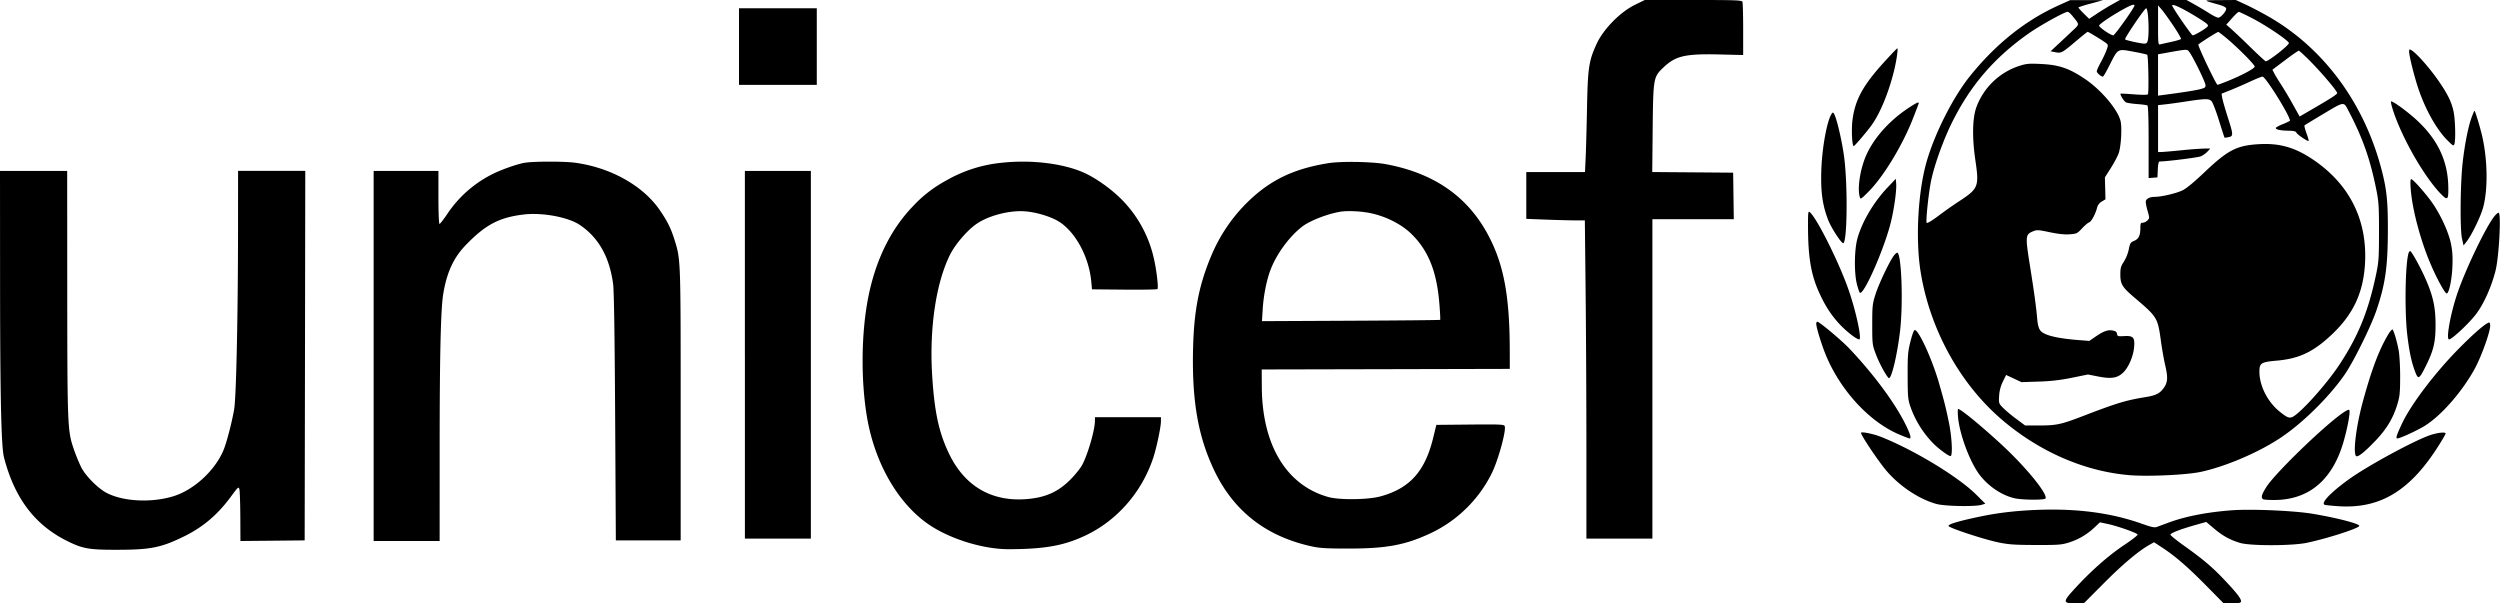 <svg width="116" height="28" viewBox="0 0 116 28" fill="none" xmlns="http://www.w3.org/2000/svg"><path fill-rule="evenodd" clip-rule="evenodd" d="M75.877.215c-.702.343-1.48 1.135-1.799 1.832-.359.785-.406 1.106-.442 3.039-.017.857-.044 1.86-.061 2.228l-.031.67H70.82v2.171l.944.036c.519.02 1.13.035 1.358.035h.415l.036 3.323c.02 1.827.036 5.15.036 7.383v4.06h3.062v-14.82h3.777l-.015-1.08-.015-1.08-1.877-.015-1.877-.014.02-2.01c.026-2.37.032-2.4.507-2.85.563-.533 1.007-.634 2.608-.596l1.084.026v-1.19c0-.654-.015-1.229-.033-1.276C80.82.01 80.568 0 78.566 0l-2.25.001-.439.214zM95.54.24c-1.546.696-2.9 1.77-4.112 3.265-.788.97-1.645 2.654-2.03 3.987-.404 1.399-.525 3.606-.28 5.127.43 2.67 1.834 5.212 3.803 6.882 1.737 1.474 3.822 2.375 5.892 2.547.858.07 2.627-.01 3.29-.15 1.15-.244 2.691-.901 3.719-1.587 1.019-.68 2.229-1.87 2.957-2.911.414-.591 1.237-2.254 1.494-3.017.414-1.228.524-2.026.524-3.801 0-1.235-.055-1.771-.266-2.608-.794-3.144-2.688-5.73-5.278-7.21a16.96 16.96 0 0 0-1.054-.553L103.74 0l-.751.006c-.8.006-.799-.003-.04.209.202.056.334.124.344.177.023.115-.247.428-.368.428-.052 0-.241-.093-.418-.207a15.188 15.188 0 0 0-.688-.41L101.455 0h-3.089l-.36.2c-.2.111-.52.308-.716.438l-.354.236-.26-.256c-.142-.14-.25-.266-.237-.278a6.25 6.25 0 0 1 .587-.178l.564-.154-.766-.001-.765-.001-.52.234zm3.5.015c0 .099-.914 1.384-.985 1.385-.116.001-.656-.37-.656-.452 0-.07.622-.487 1.176-.788.319-.173.465-.22.465-.145zm2.352.222c.195.105.523.3.729.434.323.209.365.253.304.327-.082.098-.595.401-.682.402-.057 0-.953-1.302-.953-1.386 0-.066.213.012.602.223zm-.547.72c.209.311.368.587.353.611-.015.024-.218.085-.45.135-.233.05-.466.102-.518.116-.089.024-.096-.044-.096-.891V.25l.165.19c.091.104.336.444.546.756zM34.29 2.16v1.777h3.609V.384H34.29V2.16zM99.66.67c.045.37.046.964.002 1.183-.027.135-.062.17-.167.17-.163 0-.892-.162-.892-.199 0-.1.912-1.441.98-1.441.024 0 .059.129.078.287zm-3.491.08c.332.409.333.359-.014.686-.173.164-.47.442-.661.62l-.348.323.228.045c.27.053.311.031.99-.547.26-.22.486-.4.504-.4.043 0 .751.435.87.534.082.07.083.098.01.304a4.915 4.915 0 0 1-.269.571c-.104.19-.189.379-.189.421 0 .075.2.248.285.248.023 0 .163-.24.31-.534.391-.778.362-.762 1.106-.623.336.062.624.127.64.143.052.053.082 1.785.031 1.836-.029.028-.297.029-.65 0-.33-.026-.609-.04-.618-.03-.038.038.16.355.25.402.052.027.285.062.517.08.232.016.448.045.479.064.037.023.056.614.056 1.703v1.668l.205-.017.205-.017.017-.369c.011-.26.037-.369.088-.369.325 0 1.775-.182 1.911-.24.094-.04.232-.139.305-.218l.132-.143-.269.001a17.6 17.6 0 0 0-1.062.08c-.437.044-.861.08-.944.081l-.15.002V4.878l.342-.037c.188-.02.575-.074.861-.118.987-.152 1.163-.156 1.279-.027.057.063.212.465.345.894.133.428.249.786.257.794.009.008.093 0 .188-.02.228-.045.225-.11-.046-.952-.12-.375-.232-.768-.249-.873l-.031-.191.4-.16c.22-.087.63-.265.911-.396.281-.13.546-.237.59-.237.149 0 1.359 1.96 1.266 2.053a2.41 2.41 0 0 1-.342.158c-.169.07-.308.148-.309.174 0 .073.215.119.589.125.244.004.344.028.367.088.033.086.531.424.569.386.012-.012-.033-.172-.1-.356s-.108-.348-.091-.365c.017-.017.419-.262.892-.544.95-.567.923-.563 1.132-.164.674 1.283 1.02 2.26 1.308 3.695.111.557.125.782.124 1.968-.002 1.24-.014 1.391-.149 2.024-.357 1.677-.83 2.828-1.703 4.145-.612.924-1.844 2.286-2.184 2.414-.14.053-.252.003-.572-.256-.563-.454-.94-1.197-.941-1.851 0-.403.075-.452.802-.515.939-.083 1.56-.345 2.284-.966 1.187-1.017 1.727-2.068 1.813-3.53.122-2.083-.767-3.792-2.565-4.934-.765-.487-1.457-.667-2.358-.615-1.025.06-1.435.27-2.505 1.284-.519.493-.871.783-1.054.866-.303.14-.968.294-1.264.294-.219 0-.376.07-.421.187-.017.044.016.243.073.441.102.357.102.364-.003.469a.37.37 0 0 1-.216.106c-.093 0-.11.036-.11.242 0 .349-.078.509-.29.598-.167.07-.191.109-.248.398a1.88 1.88 0 0 1-.227.567c-.139.208-.164.299-.164.595 0 .444.087.588.64 1.06 1.087.925 1.092.933 1.248 2.063.047.346.137.847.199 1.114.13.56.11.788-.091 1.052-.187.244-.352.323-.848.404-.89.145-1.314.273-2.848.863-1.056.406-1.26.45-2.072.45h-.648l-.429-.32a6.321 6.321 0 0 1-.613-.516c-.177-.186-.183-.209-.162-.543.015-.234.072-.45.173-.657l.15-.308.357.167.357.167.803-.027a8.613 8.613 0 0 0 1.542-.178l.738-.151.501.098c.6.117.892.064 1.159-.212.238-.247.443-.732.481-1.14.044-.466-.034-.553-.468-.527-.28.017-.307.008-.323-.103-.013-.09-.067-.13-.206-.157-.222-.041-.424.032-.806.295l-.273.188-.47-.036c-1.05-.082-1.63-.226-1.805-.448-.07-.088-.118-.262-.14-.502-.057-.64-.135-1.209-.336-2.473-.223-1.398-.216-1.478.127-1.621.19-.08.245-.077.787.037.39.082.696.114.924.097.322-.023.354-.038.574-.274.128-.138.279-.265.335-.283.102-.032.303-.415.371-.705a.475.475 0 0 1 .209-.258l.173-.105-.013-.508-.014-.509.274-.43c.15-.238.314-.545.364-.684.116-.327.165-1.22.084-1.522-.145-.535-.902-1.426-1.632-1.92-.743-.504-1.209-.664-2.048-.705-.569-.028-.682-.018-1.03.094a3.17 3.17 0 0 0-1.966 1.886c-.194.513-.213 1.426-.053 2.507.177 1.2.136 1.302-.763 1.886a19.9 19.9 0 0 0-.96.677c-.281.213-.51.35-.538.323-.054-.054.09-1.415.208-1.974.158-.747.578-1.91.982-2.717.856-1.711 1.958-2.986 3.54-4.098.542-.38 1.67-1.006 1.814-1.006.034 0 .136.091.226.202zm8.367.114c.671.352 1.668 1.03 1.668 1.136 0 .104-.941.844-1.073.844-.024 0-.339-.29-.702-.644a32.827 32.827 0 0 0-.894-.85l-.235-.206.263-.296c.144-.162.287-.296.317-.297.03 0 .325.14.656.313zm-1.227.907c.531.443 1.309 1.227 1.309 1.318 0 .09-.626.423-1.286.685-.227.09-.423.163-.437.163-.061 0-.915-1.793-.89-1.868.014-.042.846-.572.921-.587.017-.003.189.127.383.289zM87.42 2.885c-.978 1.073-1.348 1.753-1.465 2.69-.056.449-.019 1.21.06 1.203.043-.004.595-.65.823-.965.392-.54.787-1.492 1.04-2.506.116-.46.204-1.065.156-1.065-.016 0-.292.29-.614.643zm14.172-.461c.155.198.726 1.361.741 1.512.013.12-.016.143-.259.205-.236.06-.887.161-1.709.266l-.232.03V2.52l.178-.032c1.247-.224 1.16-.22 1.281-.065zm10.19-.031c.003.201.227 1.105.417 1.681.33.998.864 1.949 1.378 2.454.259.254.273.26.31.142.058-.18.039-1.05-.03-1.432-.08-.442-.249-.808-.642-1.39-.494-.731-1.236-1.551-1.404-1.551-.017 0-.029.043-.029.096zm-4.533.502c.52.53 1.196 1.334 1.196 1.422 0 .057-.265.23-1.075.702l-.666.387-.331-.592a18.97 18.97 0 0 0-.543-.911 7.004 7.004 0 0 1-.302-.494l-.088-.173.586-.442c.322-.243.609-.442.638-.442.029 0 .292.244.585.543zm3.748 2.095c.391 1.316 1.528 3.306 2.332 4.08.244.234.284.174.272-.411-.027-1.347-.615-2.432-1.855-3.42-.384-.308-.723-.535-.796-.536-.021 0 0 .13.047.287zm-22.48.044c-.89.596-1.61 1.42-1.95 2.23-.262.629-.387 1.47-.276 1.866.036.13.049.123.392-.219.695-.692 1.568-2.12 2.069-3.387.153-.39.28-.721.28-.737 0-.072-.13-.01-.514.247zm26.173.394c-.159.424-.32 1.227-.419 2.086-.113.976-.133 3.104-.034 3.554l.071.322.126-.158c.245-.306.686-1.216.793-1.638.21-.817.198-2.088-.029-3.168-.084-.4-.346-1.285-.381-1.285-.011 0-.068.129-.127.287zm-29.685-.171c-.222.281-.465 1.59-.497 2.673-.029.978.054 1.579.312 2.258.15.396.652 1.159.719 1.092.181-.182.195-2.813.02-4.06-.09-.652-.293-1.542-.42-1.856-.06-.146-.087-.167-.134-.107zM24.359 7.55c-.393.066-1.19.354-1.609.58a5.441 5.441 0 0 0-1.997 1.8c-.17.252-.332.46-.36.46-.028 0-.05-.53-.05-1.23V7.93h-3.006v17.172h3.062l.001-4.334c.001-4.313.051-6.441.168-7.14.166-.995.48-1.673 1.044-2.257.913-.945 1.546-1.28 2.678-1.417.864-.105 2.07.118 2.612.482.868.583 1.377 1.484 1.546 2.736.042.319.073 2.334.095 6.187l.032 5.715h3.008v-6.289c0-6.76 0-6.75-.285-7.655-.17-.543-.334-.871-.689-1.386-.783-1.137-2.285-1.974-3.938-2.195-.498-.066-1.908-.065-2.31.002zm22.098.005a6.393 6.393 0 0 0-2.553.821 5.945 5.945 0 0 0-1.556 1.207c-1.028 1.07-1.728 2.507-2.066 4.239-.322 1.652-.343 3.83-.053 5.536.362 2.135 1.446 4.014 2.876 4.985.99.672 2.517 1.142 3.704 1.14 1.657-.005 2.537-.16 3.528-.623 1.476-.69 2.631-2.001 3.166-3.595.158-.471.364-1.444.364-1.721v-.186h-3.062v.16c0 .426-.327 1.56-.592 2.055-.08.15-.319.448-.53.662-.593.606-1.225.877-2.16.93-1.56.09-2.768-.635-3.473-2.084-.483-.992-.691-1.947-.798-3.666-.136-2.18.179-4.297.832-5.602.24-.48.802-1.133 1.227-1.425.559-.384 1.517-.634 2.238-.583.527.037 1.213.244 1.588.479.768.481 1.395 1.646 1.498 2.785l.033.356 1.5.014c.825.008 1.517-.004 1.538-.027.055-.061-.045-.898-.17-1.434a5.63 5.63 0 0 0-1.468-2.698c-.483-.497-1.221-1.023-1.787-1.273-.972-.43-2.46-.606-3.824-.452zm15.172.017c-1.668.27-2.77.82-3.852 1.915a7.588 7.588 0 0 0-1.543 2.307c-.592 1.381-.834 2.59-.876 4.384-.057 2.404.226 4.047.968 5.62.9 1.907 2.412 3.091 4.541 3.555.379.083.698.101 1.723.1 1.769-.002 2.623-.164 3.816-.723a6.055 6.055 0 0 0 2.8-2.746c.3-.59.691-2.004.613-2.21-.032-.08-.19-.088-1.603-.075l-1.569.015-.151.618c-.381 1.549-1.091 2.333-2.448 2.702-.572.156-1.891.172-2.408.029-1.943-.537-3.074-2.402-3.092-5.1l-.005-.82 5.756-.013 5.756-.014-.002-.861c-.003-2.631-.304-4.133-1.108-5.54-.958-1.674-2.487-2.696-4.632-3.096-.637-.119-2.087-.144-2.684-.047zM.003 13.002c.003 5.413.054 7.72.181 8.217.485 1.881 1.42 3.126 2.908 3.871.738.37 1.025.422 2.322.42 1.564 0 2.05-.096 3.105-.61.89-.433 1.575-1.013 2.19-1.849.335-.457.363-.482.398-.355.021.075.04.647.044 1.272l.005 1.135 1.49-.014 1.49-.015.015-8.572.013-8.572h-3.118l-.002 2.857c-.005 4.014-.085 7.672-.181 8.217-.106.598-.333 1.477-.474 1.835-.377.957-1.367 1.883-2.335 2.184-1.01.313-2.308.254-3.09-.143-.384-.194-.94-.74-1.165-1.141-.1-.181-.275-.6-.386-.93-.28-.829-.289-1.06-.293-7.479l-.003-5.4H0l.003 5.072zm34.56 3.459v8.531h3.061V7.93h-3.062v8.53zM87.582 8.7c-.642.677-1.177 1.58-1.395 2.356-.147.522-.16 1.605-.027 2.126.05.194.11.373.134.397.167.173 1.15-2.06 1.447-3.289.154-.637.268-1.476.242-1.781l-.018-.213-.383.404zm24.277.09c.076.952.452 2.364.923 3.466.293.684.663 1.36.745 1.36.103 0 .236-.61.263-1.206.022-.472.005-.75-.064-1.094-.11-.548-.493-1.38-.892-1.938-.326-.454-.874-1.066-.955-1.066-.039 0-.046.155-.02.478zm-48.23 1.108c.699.152 1.399.51 1.846.942.793.768 1.187 1.739 1.31 3.227.034.413.052.762.039.774-.013.012-1.878.03-4.146.041l-4.123.02.035-.56c.04-.657.193-1.407.384-1.879.296-.733.872-1.507 1.456-1.954.348-.267 1.16-.584 1.75-.683.348-.059 1-.026 1.449.072zm20.263.608c.003 1.383.13 2.18.472 2.968.282.648.572 1.11.97 1.543.316.345.81.732.934.732.132 0-.147-1.302-.494-2.301-.435-1.255-1.47-3.33-1.796-3.6-.08-.067-.087-.007-.086.658zm31.838-.458c-.398.504-1.349 2.49-1.717 3.59-.317.946-.525 2.111-.377 2.111.128 0 .897-.716 1.233-1.148.369-.476.735-1.285.926-2.051.156-.623.265-2.604.147-2.677-.027-.017-.123.062-.212.175zm-3.972 1.697c-.154.483-.189 2.694-.061 3.788.092.78.197 1.275.366 1.716.143.373.185.352.484-.242.371-.74.465-1.132.463-1.942-.003-.822-.113-1.326-.465-2.127-.24-.546-.652-1.29-.715-1.29-.023 0-.055.044-.072.097zm-23.874.105c-.2.253-.703 1.31-.862 1.81-.14.443-.15.539-.15 1.405.001.917.004.937.18 1.4.148.389.445.94.58 1.074.117.118.4-1.053.533-2.2.144-1.256.069-3.494-.122-3.612-.023-.014-.095.04-.159.123zm-3.61 3.177c0 .168.264 1.022.462 1.49.684 1.622 2.011 3.055 3.366 3.634.246.106.47.192.497.192.096 0 .047-.18-.168-.621-.488-1.003-1.49-2.358-2.626-3.554-.363-.382-1.387-1.24-1.48-1.24-.028 0-.052.045-.052.099zm31.144-.031c-.232.128-.736.577-1.352 1.204-1.101 1.119-2.21 2.585-2.616 3.46-.262.561-.298.683-.206.682.12-.001.878-.349 1.24-.568.764-.464 1.73-1.558 2.327-2.634.328-.593.76-1.802.733-2.054-.015-.133-.03-.143-.126-.09zm-4.601.517c-.425.708-.767 1.611-1.176 3.103-.304 1.11-.462 2.325-.33 2.534.064.1.376-.141.917-.707.506-.53.807-1.027 1.001-1.658.119-.384.136-.544.138-1.286.002-.466-.029-1.02-.067-1.23-.075-.413-.218-.902-.284-.975-.023-.025-.112.074-.199.219zm-22.172.332c-.12.477-.133.645-.13 1.6.003.962.015 1.1.127 1.421a4.6 4.6 0 0 0 1.125 1.77c.257.244.652.527.737.527.111 0 .065-.896-.082-1.599-.142-.678-.192-.877-.445-1.764-.316-1.108-.944-2.488-1.132-2.488-.04 0-.122.22-.2.533zm2.207 3.5c.064.734.469 1.881.896 2.536.394.605 1.102 1.107 1.757 1.244.36.076 1.36.081 1.405.007.122-.197-.89-1.441-2.028-2.494-.943-.872-1.906-1.662-2.024-1.662-.021 0-.023.166-.006.369zm17.715-.085c-.98.738-3.008 2.72-3.396 3.32-.231.358-.275.515-.163.584.035.022.279.038.543.036 1.592-.013 2.68-.936 3.19-2.707.195-.676.326-1.41.263-1.472-.032-.032-.196.057-.437.239zm-22.215.826c0 .118.797 1.307 1.176 1.754.61.719 1.522 1.325 2.324 1.544.393.108 1.8.133 2.104.038l.163-.051-.41-.409c-.835-.834-2.898-2.086-4.444-2.697-.351-.138-.913-.249-.913-.18zm26.442.093c-.714.229-2.929 1.428-3.81 2.064-.85.613-1.315 1.105-1.118 1.18.041.016.33.045.642.066 1.942.126 3.332-.72 4.663-2.84.168-.268.306-.508.306-.533 0-.078-.338-.047-.683.063zm-18.267 3.48c-.956.036-1.784.132-2.583.296-1.04.215-1.558.368-1.532.452.03.09 1.59.606 2.283.754.489.104.75.123 1.75.127 1.067.003 1.212-.008 1.559-.117a3.04 3.04 0 0 0 1.182-.7l.252-.235.35.074c.46.097 1.375.42 1.399.493.01.032-.257.24-.594.465-.797.529-1.658 1.298-2.463 2.198-.41.46-.385.533.18.533h.374l.945-.948c.874-.877 1.6-1.487 2.111-1.774l.208-.117.367.241c.625.41 1.18.89 2.039 1.76l.827.838h.384c.283 0 .392-.02.414-.078.041-.106-.177-.394-.773-1.021-.565-.596-.969-.937-1.87-1.581-.346-.248-.629-.476-.629-.509 0-.073.443-.246 1.132-.442l.53-.15.358.303c.401.34.73.523 1.209.67.461.142 2.401.14 3.087-.002.93-.193 2.408-.667 2.447-.784.032-.097-.981-.363-2.133-.56-.87-.149-2.859-.236-3.786-.167-1.123.084-2.13.278-2.885.555l-.589.217c-.108.04-.257.008-.68-.143-1.423-.508-3.013-.72-4.87-.648z" fill="#000"/></svg>